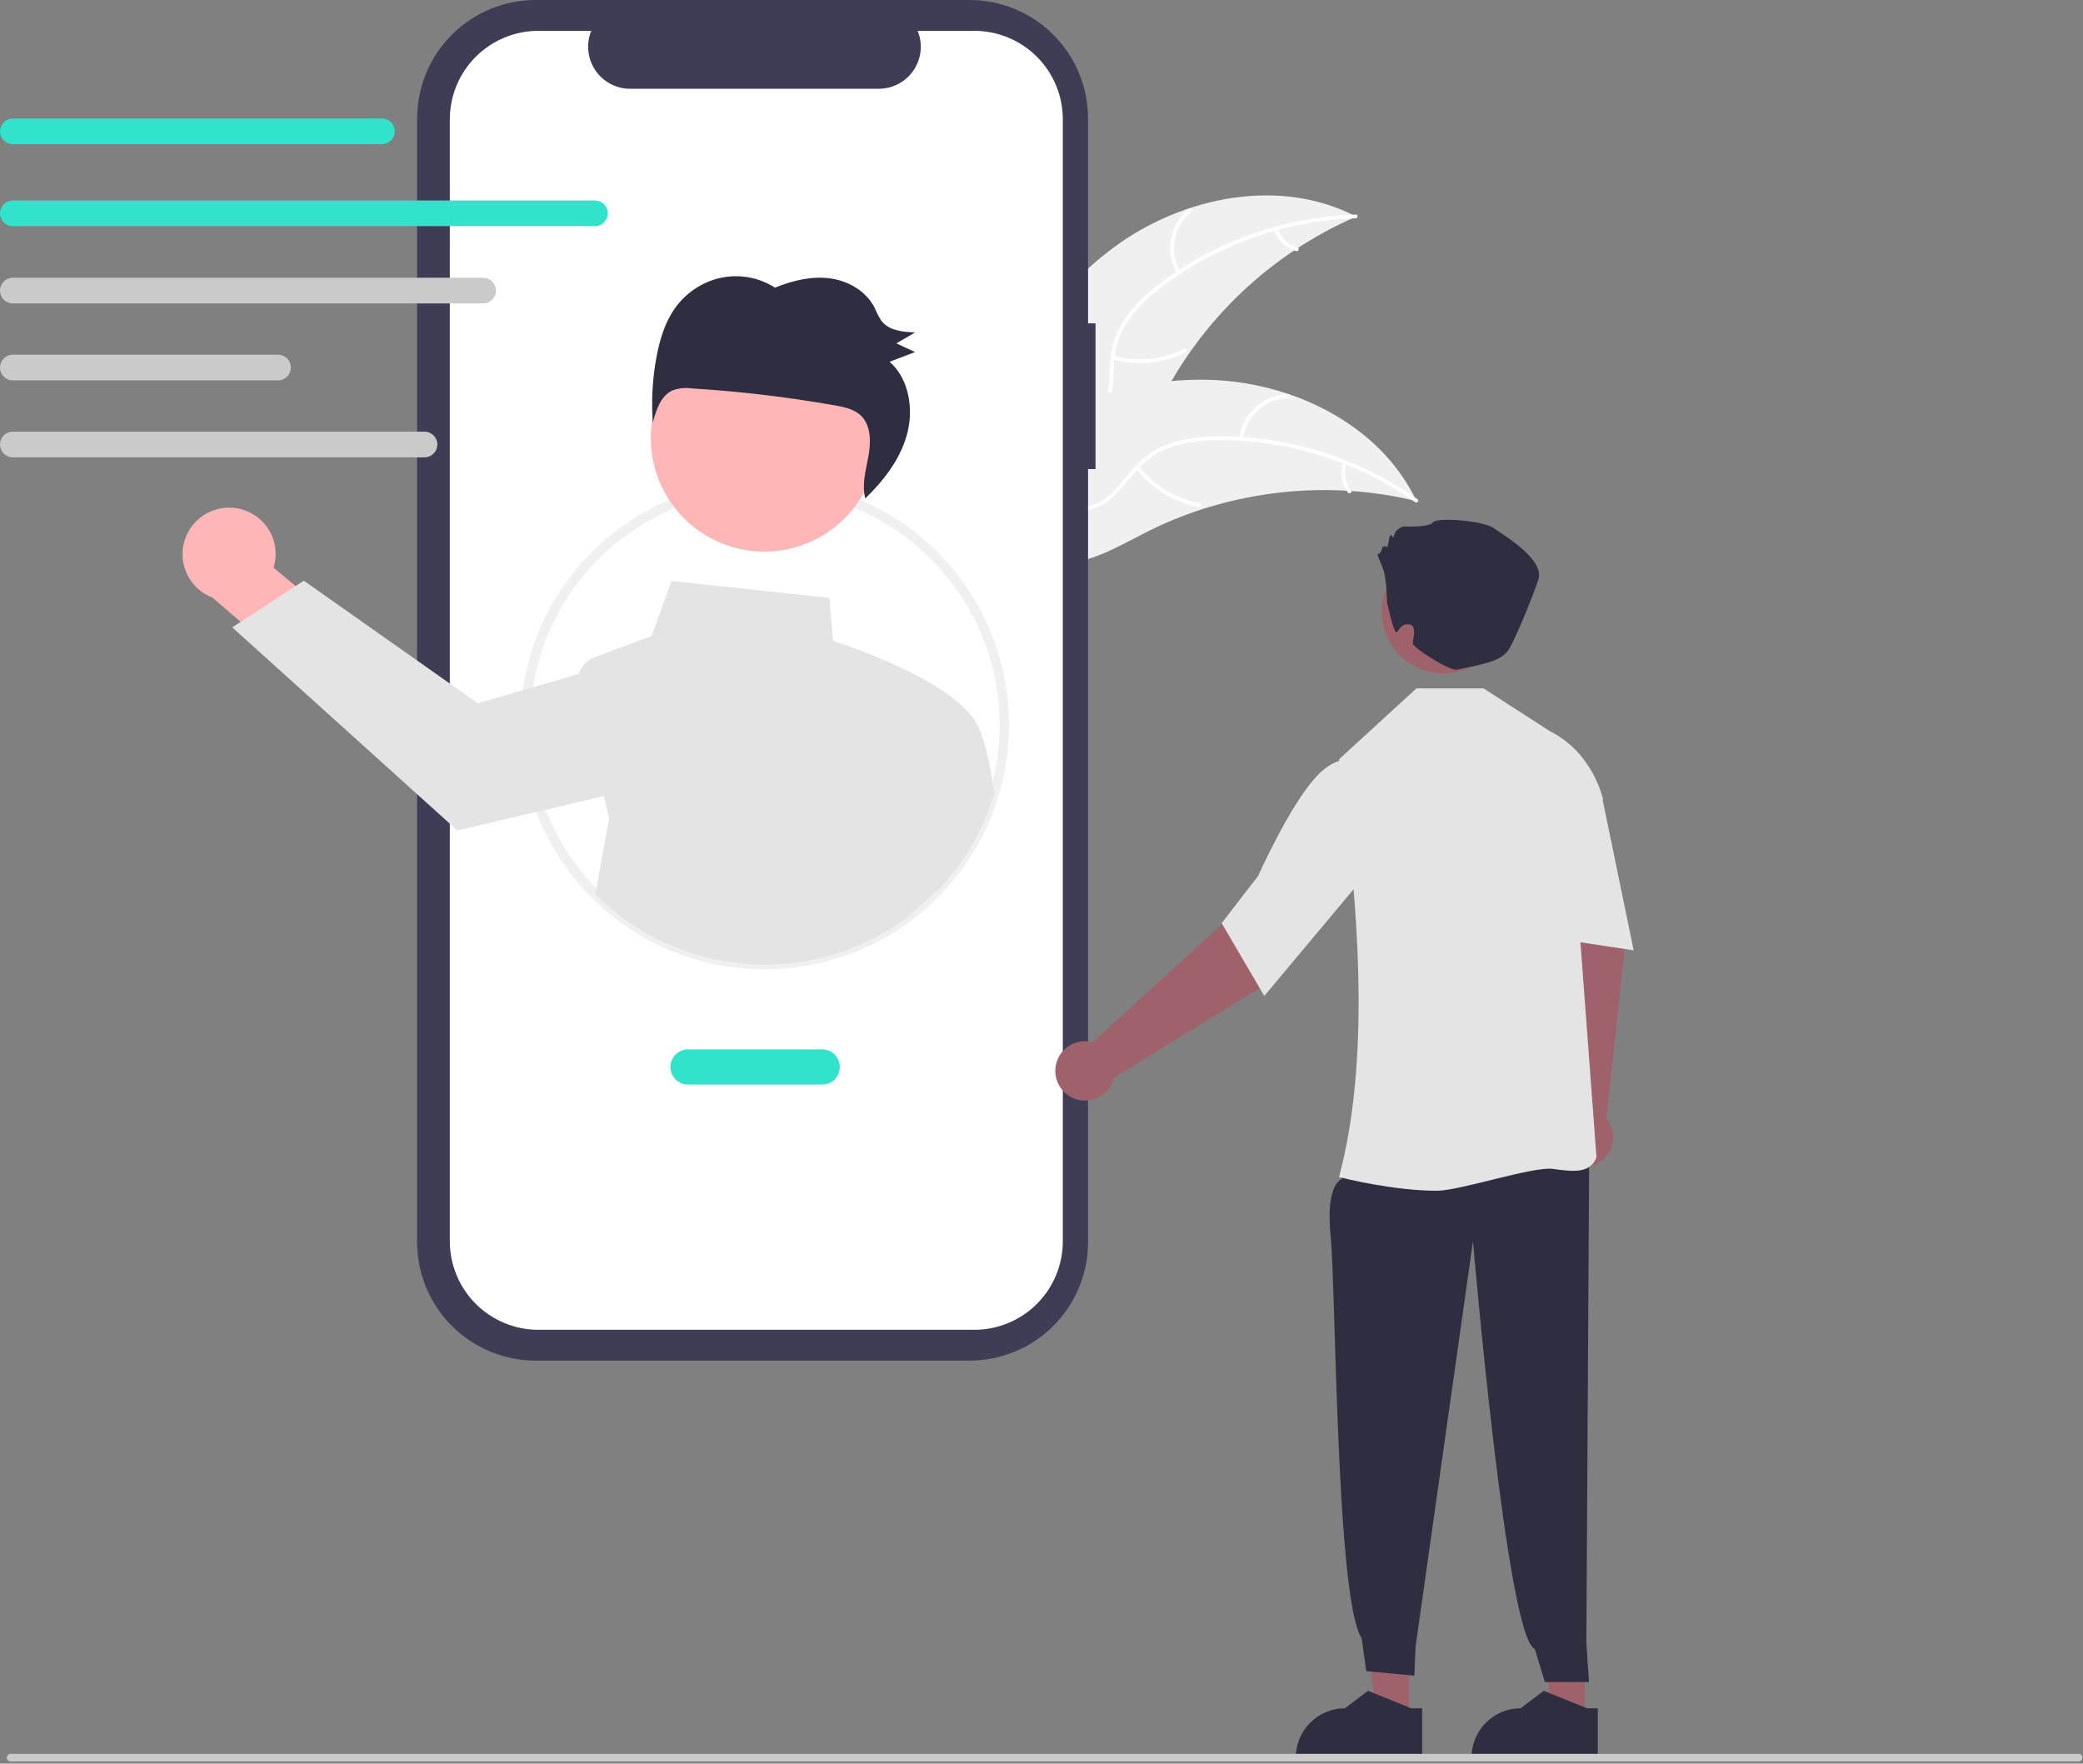 <svg width="652" height="552" viewBox="0 0 652 552" fill="none" xmlns="http://www.w3.org/2000/svg">
<rect x="0" y="0" width="652" height="552" fill="#808080" stroke="none"/>
<g clip-path="url(#clip0_166_1478)">
<path d="M348.617 77.437C370.241 61.463 400.684 55.339 424.505 67.801C397.688 79.445 375.854 100.198 362.867 126.39C357.894 136.509 353.417 148.282 343.158 152.958C336.775 155.868 329.241 155.307 322.631 152.957C316.02 150.607 310.14 146.615 304.342 142.665L302.604 142.456C312.922 117.631 326.994 93.41 348.617 77.437Z" fill="#F0F0F0"/>
<path d="M424.313 68.332C402.072 69.028 380.616 76.716 362.992 90.301C359.146 93.158 355.775 96.604 353.002 100.511C350.424 104.404 348.935 108.917 348.691 113.58C348.376 117.924 348.557 122.403 347.191 126.594C346.46 128.729 345.286 130.685 343.746 132.335C342.207 133.984 340.335 135.29 338.256 136.165C333.13 138.482 327.478 138.819 321.939 138.956C315.789 139.108 309.399 139.169 303.806 142.065C303.129 142.416 302.624 141.344 303.301 140.993C313.031 135.955 324.402 139.242 334.629 136.244C339.401 134.845 343.781 131.999 345.697 127.238C347.373 123.074 347.19 118.455 347.471 114.054C347.643 109.502 348.927 105.06 351.211 101.118C353.776 97.083 357.009 93.513 360.771 90.562C369.136 83.783 378.515 78.362 388.565 74.497C400.009 70.022 412.135 67.537 424.417 67.151C425.177 67.128 425.068 68.308 424.313 68.332V68.332Z" fill="white"/>
<path d="M368.41 85.592C366.532 82.326 365.876 78.499 366.56 74.794C367.243 71.088 369.221 67.747 372.141 65.366C372.734 64.886 373.507 65.784 372.914 66.265C370.191 68.477 368.348 71.59 367.719 75.041C367.089 78.493 367.714 82.055 369.481 85.087C369.864 85.746 368.791 86.248 368.41 85.592V85.592Z" fill="white"/>
<path d="M348.561 111.357C355.978 113.43 363.905 112.631 370.76 109.12C371.438 108.772 371.943 109.843 371.265 110.191C364.125 113.832 355.875 114.646 348.161 112.472C347.426 112.264 347.83 111.15 348.561 111.357Z" fill="white"/>
<path d="M399.952 71.592C400.415 73.007 401.223 74.285 402.302 75.311C403.381 76.337 404.698 77.079 406.135 77.47C406.873 77.668 406.468 78.782 405.735 78.585C404.15 78.146 402.696 77.325 401.501 76.194C400.306 75.063 399.407 73.656 398.881 72.097C398.819 71.955 398.813 71.794 398.866 71.647C398.919 71.501 399.025 71.38 399.163 71.309C399.306 71.243 399.468 71.235 399.616 71.288C399.764 71.341 399.884 71.45 399.952 71.592H399.952Z" fill="white"/>
<path d="M443.391 156.843C442.927 156.732 442.463 156.621 441.991 156.517C435.746 155.06 429.393 154.113 422.994 153.686C422.5 153.645 421.998 153.611 421.504 153.584C406.077 152.718 390.623 154.723 375.929 159.498C370.083 161.404 364.391 163.751 358.901 166.52C351.32 170.345 343.405 175.095 335.243 176.161C334.393 176.281 333.536 176.349 332.677 176.364L302.483 144.593C302.45 144.487 302.411 144.387 302.378 144.28L301.114 143.066C301.387 142.904 301.674 142.741 301.947 142.578C302.105 142.483 302.27 142.395 302.428 142.3C302.536 142.239 302.644 142.179 302.737 142.117C302.773 142.097 302.809 142.077 302.837 142.063C302.931 142.002 303.024 141.955 303.111 141.9C304.711 140.986 306.321 140.082 307.94 139.187C307.947 139.18 307.947 139.18 307.961 139.18C320.314 132.393 333.343 126.577 346.839 122.924C347.246 122.815 347.659 122.697 348.078 122.602C354.171 120.989 360.386 119.877 366.66 119.277C370.097 118.959 373.547 118.815 376.998 118.846C385.915 118.944 394.761 120.444 403.212 123.29C420.058 128.967 434.901 139.969 442.799 155.64C443.001 156.041 443.196 156.435 443.391 156.843Z" fill="#F0F0F0"/>
<path d="M442.92 157.154C424.742 144.32 402.983 137.54 380.732 137.776C375.941 137.742 371.175 138.464 366.608 139.914C362.206 141.47 358.3 144.177 355.298 147.753C352.431 151.031 349.878 154.717 346.265 157.241C344.396 158.506 342.281 159.361 340.058 159.751C337.835 160.141 335.555 160.056 333.368 159.503C327.88 158.267 323.165 155.133 318.66 151.908C313.658 148.327 308.519 144.528 302.31 143.473C301.558 143.345 301.8 142.185 302.551 142.313C313.354 144.149 320.454 153.619 330.425 157.383C335.078 159.139 340.288 159.503 344.684 156.855C348.529 154.54 351.164 150.742 354.038 147.397C356.916 143.866 360.615 141.093 364.812 139.32C369.29 137.642 374.021 136.738 378.802 136.648C389.562 136.272 400.314 137.59 410.665 140.554C422.497 143.871 433.675 149.188 443.714 156.275C444.335 156.713 443.537 157.591 442.92 157.155L442.92 157.154Z" fill="white"/>
<path d="M387.892 137.279C388.359 133.54 390.14 130.089 392.916 127.542C395.693 124.996 399.284 123.519 403.049 123.375C403.811 123.349 403.888 124.532 403.125 124.558C399.619 124.685 396.273 126.061 393.693 128.438C391.112 130.815 389.466 134.036 389.052 137.52C388.961 138.277 387.801 138.031 387.892 137.279H387.892Z" fill="white"/>
<path d="M356.531 145.9C361.206 152.021 368.015 156.155 375.602 157.479C376.354 157.609 376.112 158.769 375.361 158.639C367.468 157.247 360.391 152.93 355.54 146.549C355.079 145.941 356.072 145.294 356.531 145.9V145.9Z" fill="white"/>
<path d="M421.507 145.091C421.024 146.5 420.9 148.006 421.144 149.475C421.388 150.944 421.993 152.33 422.904 153.507C423.374 154.109 422.38 154.755 421.914 154.157C420.912 152.851 420.246 151.32 419.973 149.698C419.7 148.076 419.828 146.411 420.347 144.85C420.383 144.698 420.476 144.567 420.606 144.481C420.736 144.396 420.894 144.363 421.047 144.39C421.201 144.423 421.335 144.515 421.421 144.646C421.507 144.777 421.538 144.937 421.507 145.091V145.091Z" fill="white"/>
<path d="M342.912 101.201H340.572V37.1C340.572 32.228 339.613 27.404 337.748 22.902C335.884 18.401 333.151 14.311 329.706 10.866C326.261 7.421 322.171 4.689 317.67 2.824C313.169 0.96 308.345 2.62652e-06 303.473 0H167.666C162.794 -1.05057e-05 157.97 0.96 153.469 2.824C148.968 4.688 144.878 7.421 141.433 10.866C137.988 14.311 135.255 18.401 133.391 22.902C131.526 27.403 130.566 32.228 130.566 37.1V388.762C130.566 398.601 134.475 408.038 141.433 414.995C148.39 421.953 157.827 425.861 167.666 425.861H303.472C313.312 425.861 322.748 421.953 329.706 414.995C336.663 408.038 340.572 398.601 340.572 388.762V146.829H342.912V101.201Z" fill="#3F3D56"/>
<path d="M304.969 9.652H287.241C288.057 11.651 288.368 13.819 288.148 15.967C287.927 18.114 287.182 20.174 285.978 21.965C284.774 23.757 283.148 25.225 281.243 26.24C279.338 27.255 277.213 27.786 275.054 27.786H197.253C195.094 27.786 192.969 27.255 191.064 26.24C189.159 25.225 187.533 23.757 186.329 21.965C185.125 20.174 184.38 18.114 184.16 15.967C183.939 13.819 184.25 11.651 185.066 9.652H168.508C161.16 9.652 154.113 12.571 148.918 17.767C143.722 22.963 140.803 30.01 140.803 37.358V388.504C140.803 392.142 141.519 395.745 142.912 399.106C144.304 402.468 146.345 405.522 148.918 408.095C151.49 410.667 154.545 412.708 157.906 414.1C161.267 415.493 164.87 416.209 168.508 416.209H304.969C308.607 416.209 312.21 415.493 315.571 414.1C318.933 412.708 321.987 410.667 324.56 408.095C327.132 405.522 329.173 402.468 330.565 399.106C331.958 395.745 332.674 392.142 332.674 388.504V37.358C332.674 30.01 329.755 22.963 324.56 17.767C319.364 12.571 312.317 9.652 304.969 9.652Z" fill="white"/>
<path d="M239.36 303.408C229.312 303.417 219.36 301.445 210.074 297.604C200.788 293.763 192.351 288.128 185.246 281.023C178.14 273.917 172.506 265.48 168.665 256.194C164.823 246.909 162.851 236.957 162.86 226.908C162.846 212.798 166.74 198.959 174.111 186.927C181.482 174.894 192.042 165.139 204.619 158.742C213.736 154.104 223.688 151.337 233.891 150.605C244.094 149.872 254.34 151.189 264.025 154.478C281.179 160.324 295.7 172.068 305.004 187.62C314.307 203.172 317.789 221.521 314.828 239.399C311.867 257.278 302.656 273.525 288.836 285.247C275.015 296.969 257.482 303.405 239.36 303.408L239.36 303.408ZM239.36 153.408C227.755 153.374 216.31 156.119 205.983 161.414C196.956 166.013 188.977 172.428 182.547 180.258C176.117 188.087 171.376 197.161 168.62 206.91C165.863 216.659 165.152 226.873 166.531 236.909C167.91 246.946 171.349 256.59 176.632 265.234C181.915 273.879 188.928 281.338 197.231 287.144C205.534 292.949 214.947 296.975 224.88 298.97C234.813 300.964 245.051 300.883 254.951 298.733C264.851 296.583 274.2 292.409 282.41 286.473C286.38 283.609 290.051 280.352 293.367 276.752C303.066 266.258 309.494 253.163 311.865 239.071C314.236 224.979 312.446 210.502 306.714 197.412C300.983 184.322 291.558 173.188 279.596 165.372C267.633 157.556 253.65 153.398 239.36 153.408Z" fill="#F0F0F0"/>
<path d="M73.597 159.017C75.697 159.28 77.713 160.001 79.505 161.127C81.296 162.254 82.818 163.76 83.965 165.539C85.111 167.318 85.853 169.327 86.139 171.424C86.425 173.521 86.248 175.655 85.62 177.676L111.037 198.847L101.938 217.431L66.464 187.029C63.139 185.749 60.399 183.293 58.763 180.128C57.127 176.963 56.709 173.307 57.589 169.855C58.468 166.402 60.583 163.391 63.534 161.394C66.484 159.396 70.065 158.551 73.597 159.017L73.597 159.017Z" fill="#FFB6B6"/>
<path d="M310.98 247.308C310.471 241.828 308.363 231.978 306.575 228.335C301.078 213.947 265.56 202.122 260.791 200.598L259.581 187.148L210.23 181.838L203.97 199.038L186.271 205.678C185.069 206.126 183.981 206.834 183.086 207.753C182.19 208.671 181.509 209.775 181.09 210.988L165.21 215.578L149.541 220.108L95.101 181.748L92.53 183.428L75.351 194.638L72.7 196.368L143.15 259.928L169.32 253.788L189 249.158L190.68 255.978L186.331 279.938C198.933 292.545 215.614 300.249 233.383 301.669C251.152 303.09 268.846 298.133 283.291 287.688L294.47 277.768C302.262 269.343 308.014 259.239 311.28 248.238L310.98 247.308Z" fill="#E4E4E4"/>
<path d="M250.412 170.838C269.041 164.67 279.143 144.568 272.975 125.938C266.807 107.309 246.705 97.207 228.075 103.375C209.446 109.543 199.344 129.645 205.512 148.275C211.68 166.904 231.782 177.006 250.412 170.838Z" fill="#FFB6B6"/>
<path d="M211.177 96.599C214.632 91.665 219.815 88.213 225.699 86.926C231.516 85.729 237.57 86.84 242.584 90.023C248.036 87.827 253.914 86.37 259.689 87.11C265.465 87.851 271.125 91.077 273.798 96.392C274.36 97.768 275.042 99.093 275.836 100.35C278.19 103.492 282.566 103.899 286.43 104.05C284.476 105.189 282.522 106.329 280.568 107.468C282.515 108.375 284.463 109.283 286.41 110.19C283.76 111.202 281.109 112.214 278.459 113.226C284.628 118.648 286.12 128.298 283.784 136.388C281.573 144.048 276.503 150.496 270.842 156.017C269.737 151.898 270.952 147.432 271.761 143.167C272.616 138.661 272.752 133.392 269.597 130.211C267.469 128.065 264.347 127.416 261.403 126.896C246.554 124.27 231.568 122.49 216.517 121.566C214.502 121.288 212.451 121.497 210.534 122.177C206.871 123.805 205.4 128.274 204.338 132.238C203.83 125.281 204.236 118.287 205.546 111.436C206.55 106.193 208.132 100.944 211.177 96.599Z" fill="#2F2E41"/>
<path d="M257.361 339.45H215.361C213.903 339.45 212.504 338.871 211.472 337.84C210.441 336.808 209.861 335.409 209.861 333.95C209.861 332.492 210.441 331.093 211.472 330.061C212.504 329.03 213.903 328.45 215.361 328.45H257.361C258.82 328.45 260.219 329.03 261.25 330.061C262.282 331.093 262.861 332.492 262.861 333.95C262.861 335.409 262.282 336.808 261.25 337.84C260.219 338.871 258.82 339.45 257.361 339.45Z" fill="#30E3CA"/>
<path d="M119.542 45.125H4.018C2.953 45.124 1.933 44.7 1.18 43.946C0.428 43.193 0.006 42.172 0.006 41.107C0.006 40.043 0.428 39.022 1.18 38.268C1.933 37.515 2.953 37.091 4.018 37.089H119.542C120.608 37.089 121.63 37.512 122.383 38.266C123.137 39.02 123.56 40.041 123.56 41.107C123.56 42.173 123.137 43.195 122.383 43.948C121.63 44.702 120.608 45.125 119.542 45.125Z" fill="#30E3CA"/>
<path d="M186.243 70.788H4.018C2.952 70.788 1.93 70.365 1.177 69.612C0.423 68.858 0 67.836 0 66.77C0 65.705 0.423 64.683 1.177 63.929C1.93 63.176 2.952 62.753 4.018 62.753H186.243C187.308 62.753 188.33 63.176 189.084 63.929C189.837 64.683 190.26 65.705 190.26 66.77C190.26 67.836 189.837 68.858 189.084 69.612C188.33 70.365 187.308 70.788 186.243 70.788Z" fill="#30E3CA"/>
<path d="M151.225 94.966H4.018C2.952 94.966 1.93 94.542 1.177 93.789C0.423 93.035 0 92.013 0 90.948C0 89.882 0.423 88.86 1.177 88.107C1.93 87.353 2.952 86.93 4.018 86.93H151.225C152.29 86.93 153.312 87.353 154.066 88.107C154.819 88.86 155.243 89.882 155.243 90.948C155.243 92.013 154.819 93.035 154.066 93.789C153.312 94.542 152.29 94.966 151.225 94.966Z" fill="#CACACA"/>
<path d="M87.027 119.054H4.018C2.952 119.054 1.93 118.631 1.177 117.877C0.423 117.124 0 116.102 0 115.036C0 113.971 0.423 112.949 1.177 112.195C1.93 111.442 2.952 111.018 4.018 111.018H87.027C88.092 111.018 89.114 111.442 89.868 112.195C90.621 112.949 91.045 113.971 91.045 115.036C91.045 116.102 90.621 117.124 89.868 117.877C89.114 118.631 88.092 119.054 87.027 119.054Z" fill="#CACACA"/>
<path d="M132.882 143.14H4.017C2.953 143.139 1.933 142.715 1.18 141.961C0.428 141.208 0.006 140.187 0.006 139.123C0.006 138.058 0.428 137.037 1.18 136.284C1.933 135.53 2.953 135.106 4.017 135.105H132.882C133.947 135.106 134.967 135.53 135.719 136.284C136.471 137.037 136.894 138.058 136.894 139.123C136.894 140.187 136.471 141.208 135.719 141.961C134.967 142.715 133.947 143.139 132.882 143.14Z" fill="#CACACA"/>
<path d="M496.06 536.227L485.706 536.226L480.78 496.288L496.062 496.289L496.06 536.227Z" fill="#9F616A"/>
<path d="M500.133 550.556L460.603 550.555V550.055C460.603 545.974 462.224 542.061 465.109 539.175C467.995 536.29 471.908 534.669 475.989 534.669H475.99L483.211 529.191L496.683 534.67L500.134 534.67L500.133 550.556Z" fill="#2F2E41"/>
<path d="M490.027 348.526L485.461 292.847L481.873 271.949L501.959 267.513L508.624 296.124L502.817 350.072C503.988 351.507 504.704 353.26 504.871 355.105C505.039 356.95 504.651 358.803 503.757 360.426C502.864 362.049 501.505 363.367 499.857 364.212C498.208 365.058 496.344 365.39 494.505 365.168C492.666 364.946 490.935 364.179 489.535 362.966C488.135 361.752 487.13 360.148 486.648 358.359C486.167 356.57 486.231 354.678 486.833 352.926C487.436 351.174 488.548 349.642 490.027 348.526H490.027Z" fill="#9F616A"/>
<path d="M441.06 536.227L430.706 536.226L425.78 496.288L441.062 496.289L441.06 536.227Z" fill="#9F616A"/>
<path d="M424.489 361.149L419.899 369.089C419.899 369.089 414.856 370.467 416.504 386.908C418.152 403.349 418.223 500.757 426.202 512.744L427.646 523.036L442.712 524.476L443.092 515.343L461.058 388.459C461.058 388.459 471.639 513.019 480.392 516.067L483.553 526.444L497.361 526.451L496.545 514.221L497.436 359.862L424.489 361.149Z" fill="#2F2E41"/>
<path d="M419.443 368.484L419.125 368.402C428.599 332.966 425.866 287.079 419.177 237.805L419.177 237.601L443.36 215.45H464.36L485.178 228.885C498.637 235.614 501.696 249.864 501.725 250.008L501.746 250.109L493.499 278.893L499.712 362.137L499.719 362.233L499.683 362.323C497.673 367.421 492.285 366.695 486.047 365.854C479.82 365.014 456.871 372.692 449.834 372.692C436.083 372.692 420.425 368.736 419.443 368.484Z" fill="#E4E4E4"/>
<path d="M480.82 240.105L489.841 236.18L501.727 250.753L511.361 297.45L478.361 292.45L480.82 240.105Z" fill="#E4E4E4"/>
<path d="M342.059 326.215L383.3 288.53L397.633 272.903L413.434 286.074L394.884 308.855L348.664 337.276C348.246 339.081 347.298 340.719 345.941 341.981C344.584 343.243 342.881 344.07 341.051 344.356C339.221 344.643 337.346 344.376 335.669 343.589C333.992 342.802 332.588 341.532 331.638 339.941C330.688 338.35 330.236 336.512 330.339 334.662C330.441 332.812 331.095 331.036 332.215 329.56C333.336 328.085 334.871 326.978 336.626 326.382C338.38 325.786 340.272 325.728 342.059 326.215L342.059 326.215Z" fill="#9F616A"/>
<path d="M382.403 288.94L393.826 274.107C393.92 273.894 403.397 252.717 411.611 243.516C420.038 234.077 426.672 238.904 426.738 238.956L426.903 239.08L427.361 273.937L395.734 311.728L382.403 288.94Z" fill="#E4E4E4"/>
<path d="M470.78 194.586C472.483 184.092 465.356 174.203 454.862 172.5C444.367 170.797 434.479 177.924 432.776 188.419C431.073 198.914 438.2 208.802 448.695 210.505C459.189 212.208 469.077 205.081 470.78 194.586Z" fill="#9F616A"/>
<path d="M434.179 188.645C434.179 188.645 434.025 181.877 433.169 178.883C432.313 175.888 430.602 173.321 431.458 173.321C432.313 173.321 432.741 171.182 432.741 171.182C432.741 171.182 433.597 170.755 434.025 171.182C434.452 171.61 434.88 168.188 434.88 168.188C434.88 168.188 435.308 166.905 435.736 167.76C436.163 168.616 436.164 168.188 436.591 166.905C437.019 165.621 439.158 164.766 439.158 164.766C439.158 164.766 447.286 165.193 448.57 163.482C449.853 161.771 464.398 163.054 467.393 165.193C470.387 167.332 483.649 175.033 481.51 181.45C479.371 187.866 473.214 202.641 471.671 204.123C469.231 206.465 467.541 207.31 455.996 209.607C453.737 210.056 442.204 202.681 442.204 201.398C442.204 200.114 443.594 196.044 441.36 195.486C437.981 194.641 437.601 198.912 436.746 197.629C435.89 196.345 434.179 188.645 434.179 188.645Z" fill="#2F2E41"/>
<path d="M445.133 550.556L405.603 550.555V550.055C405.603 545.974 407.224 542.061 410.109 539.175C412.995 536.29 416.908 534.669 420.989 534.669H420.99L428.211 529.191L441.683 534.67L445.134 534.67L445.133 550.556Z" fill="#2F2E41"/>
<path d="M650.622 551.311H3.328C3.013 551.311 2.71 551.185 2.486 550.962C2.263 550.738 2.138 550.436 2.138 550.12C2.138 549.804 2.263 549.501 2.486 549.278C2.71 549.055 3.013 548.929 3.328 548.929H650.622C650.938 548.929 651.241 549.055 651.464 549.278C651.688 549.501 651.813 549.804 651.813 550.12C651.813 550.436 651.688 550.738 651.464 550.962C651.241 551.185 650.938 551.311 650.622 551.311Z" fill="#CACACA"/>
</g>
<defs>
<clipPath id="clip0_166_1478">
<rect width="651.813" height="551.31" fill="white"/>
</clipPath>
</defs>
</svg>
